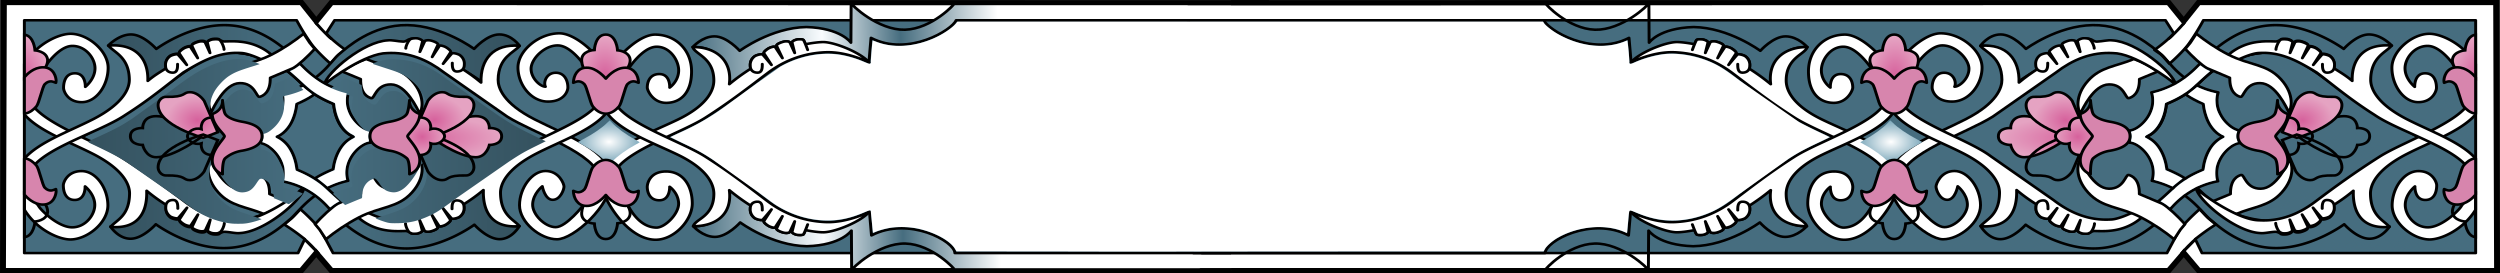 <svg xmlns="http://www.w3.org/2000/svg" xmlns:xlink="http://www.w3.org/1999/xlink" width="243" height="26.55" preserveAspectRatio="none" viewBox="0 0 84.739 10.665"><rect x="0" y="0" width="84.739" height="10.665" fill="#333333" stroke="none"/><style>.B{stroke-linejoin:round}.C{fill-rule:evenodd}.D{stroke-width:.1}.E{stroke-linecap:round}.F{fill:#fff}.G{stroke:#000}.H{stroke-width:.378}.I{fill:#d785ad}</style><defs><linearGradient id="A" gradientUnits="userSpaceOnUse"><stop offset="0" stop-color="#d6619c"/><stop offset="1" stop-color="#e5a3c2"/></linearGradient><linearGradient id="B" gradientUnits="userSpaceOnUse"><stop offset="0" stop-color="#fff"/><stop offset=".318" stop-color="#466d7f"/><stop offset=".574" stop-color="#f9fcfe"/><stop offset="1" stop-color="#466d7f"/></linearGradient><linearGradient id="C" gradientUnits="userSpaceOnUse"><stop offset="0" stop-color="#466d7f"/><stop offset="1" stop-color="#34515e"/></linearGradient><linearGradient xlink:href="#B" id="D" x1="83.157" x2="72.75" y1="121.695" y2="121.955"/><linearGradient xlink:href="#C" id="E" x1="60.029" x2="66.971" y1="123.068" y2="123.104"/><linearGradient xlink:href="#C" id="F" x1="59.526" x2="53" y1="128.04" y2="128.04"/><linearGradient xlink:href="#C" id="G" x1="61.056" x2="66.962" y1="127.511" y2="127.464"/><linearGradient xlink:href="#C" id="H" x1="58.858" x2="52.908" y1="122.811" y2="122.811"/><linearGradient xlink:href="#B" id="I" x1="83.245" x2="72.772" y1="128.752" y2="128.764"/><linearGradient xlink:href="#C" id="J" x1="228.414" x2="255.872" y1="473.431" y2="473.431"/><linearGradient xlink:href="#C" id="L" x1="224.839" x2="197.09" y1="473.542" y2="473.387"/><radialGradient id="K" cx="263.931" cy="473.531" r="3.969" fx="263.931" fy="473.531" gradientTransform="matrix(1.891 .021 -.016 1.438 -227.547 -212.965)" gradientUnits="userSpaceOnUse"><stop offset="0" stop-color="#fff"/><stop offset="1" stop-color="#126183"/></radialGradient><radialGradient xlink:href="#A" id="M" cx="69.828" cy="122.878" r=".873" fx="69.828" fy="122.878" gradientTransform="matrix(1 -.011 .019 1.732 -2.346 -89.153)"/><radialGradient xlink:href="#A" id="N" cx="63.823" cy="125.345" r="1.283" fx="63.823" fy="125.345" gradientTransform="matrix(2.107 -.013 .004 .664 -71.411 42.942)"/><radialGradient xlink:href="#A" id="O" cx="64.037" cy="124.795" r="1.067" fx="64.037" fy="124.795" gradientTransform="matrix(1 0 0 .882 0 14.57)"/><radialGradient xlink:href="#A" id="P" cx="63.617" cy="125.263" r=".81" fx="63.617" fy="125.263" gradientTransform="matrix(1 0 0 .966 0 4.28)"/><radialGradient xlink:href="#A" id="Q" cx="69.828" cy="122.878" r=".873" fx="69.828" fy="122.878" gradientTransform="matrix(3.779 -.042 .072 6.546 -269.87 -790.28)"/></defs><g transform="translate(-49.308 -119.942)"><g id="R"><g class="G"><path stroke-width=".2" d="M92.32 130.507h-31.78l-.513-.689-.504.689H49.409l.03-10.465h0 10.086l.504.728.513-.728 31.78.009" class="C F"/><g class="B D E"><path fill="none" d="M59.612 129.27c.084.08.415.487.488.563-.053-.085-.384-.49-.488-.563h0"/><path fill="#466d7f" d="M93.711 120.734H60.648l-.278.502c.066.145.517.556.651.654-.099.091-.16.123-.215.176-.078.076-.173.209-.292.364-.259-.255-.574-.632-.667-.794a9.28 9.28 0 0 1-.484-.902h-9.229v9.089h9.276l.228-.543c-.207-.192-.439-.388-.698-.574l.224-.212c.087-.083.194-.223.326-.382.26.255.576.635.67.797.084.14.295.609.438.914l32.996-.001"/><path fill="none" d="M60.011 120.83c0 0 .426.559.527.624.005.021-.354-.368-.527-.624h0"/><g class="C"><path fill="url(#D)" d="M93.778 120.094H81.642c.049-.016-.749.98-1.66 1.008s-1.834-.977-1.824-1.045l-.008 1.55s-.333-.569-1.509-.609c-1.197.021-2.26.928-2.26.928s-.434-.564-.856-.564-.735.418-.735.418c1.197-.044 1.2 1.311 1.096 1.719 2.027-1.708 3.175-1.583 3.617-1.583s1.092.331 1.26.428l.069-.923c1.267.757 2.771-.33 2.882-.686h12.072"/><path fill="url(#E)" d="M58.696 125.284c.624-.321.67-1.282.67-1.282.911-.435.918-.853 1.472-1.357s1.477-.778 1.936-.778c.751 0 1.972.492 3.037 1.412-.104-.408-.089-1.591 1.109-1.547 0 0-.265-.445-.686-.445s-.856.564-.856.564-1.063-.906-2.26-.928-2.053.878-2.328 1.144-.708 1.21-1.929 1.482c.215.802-.44 1.487-.755 1.487v.248"/></g></g><g class="F B C D"><path d="M76.453 121.478c-.038-.002-.081.001-.114.005-.057.008-.193.065-.18.128l.043.196-.032.012-.085-.212c-.017-.042-.118-.075-.26-.022s-.202.108-.192.148c.006.023.061.15.114.278l-.025.011-.139-.244c-.022-.038-.157.009-.22.051s-.199.156-.155.205c.019.021.072.117.122.207l-.033.019-.14-.188c-.032-.032-.197.013-.268.066-.133.123-.15.232-.15.378 0 .038.006.073.017.106a7.23 7.23 0 0 0-.727.606c.103-.903-.425-1.449-1.24-1.449.078.292.707.403.715 1.294.003.306-.13.934-1.232 1.545s-2.608 1.179-2.608 2.336c0 .632.85 2.319 1.845 2.349.634.019 1.267-.75 1.264-1.423s-.301-1.234-.876-1.242-.647.49-.65.592c-.003.116.033.532.408.532s.351-.527.351-.527.287.226.304.638-.464.964-.757.956c-.628-.018-.937-.833-1.017-.985-.094-.178-.455-.261-.448-.926.01-.937 2.25-1.737 3.121-2.374s1.555-1.259 2.124-1.753 1.237-.781 1.976-.809 1.462.403 1.462.403c-.266-.37-1.111-.775-1.528-.8-.14-.008-.457.04-.634.086-.028-.078-.056-.153-.071-.168s-.049-.023-.087-.025z"/><path d="M75.146 122.446c0 .121.004.332-.161.332s-.246-.115-.246-.261a.44.44 0 0 1 .15-.378c.071-.053.236-.097.268-.066s.3.403.3.403l-.249-.442c-.044-.049.092-.163.155-.204s.199-.089.22-.051l.245.431-.196-.477c-.011-.04.049-.094.192-.148s.243-.02.26.022l.161.402-.088-.398c-.014-.063.123-.121.18-.128.066-.009.172-.012.202.02.035.037.145.385.145.385" class="E"/></g><path fill="none" d="M61.288 125.284c-.624-.321-.67-1.282-.67-1.282-.911-.435-.984-.753-1.539-1.257a3.29 3.29 0 0 0-1.903-.761c-.751 0-1.479.634-2.544 1.554-1.124.87-1.221.871-2.485 1.713" class="B D E"/><g class="F B D"><path d="M61.717 122.247c.621.298 1.125.301 1.551.843.479.61.346 1.17.266 1.282-.084-.179-.452-1.128-.974-1.134-.514-.006-.557.573-.668.537s-.37-.162-.36-.744l-.618-.294c.229-.206.515-.368.803-.49h0" class="E"/><path d="M63.381 121.446c.106.012.149.089.23.143.017-.042.118-.075.26-.022s.202.108.192.148c-.006.023-.061.15-.114.278l.025.011.139-.244c.022-.038.157.009.22.051s.199.156.155.205c-.019.021-.072.117-.122.207l.033.019.14-.188c.032-.032.197.013.268.066.133.123.15.232.15.378 0 .038-.006.073-.017.106.253.185.445.342.673.56-.027-.895.416-1.524 1.307-1.432-.187.267-.719.432-.728 1.323-.003.305.161.913 1.232 1.545 1.085.64 2.608 1.232 2.608 2.336 0 1.037-1.285 2.349-1.845 2.349s-1.273-.661-1.27-1.333.424-1.333.882-1.333.623.494.626.604-.118.521-.384.521-.351-.527-.351-.527-.311.279-.328.692.428.903.78.903.937-.833 1.017-.985c.094-.178.455-.261.448-.926-.01-.937-2.238-1.771-3.109-2.408l-2.137-1.719c-.572-.508-1.213-.808-1.934-.759-.701 0-1.908.997-2.13 1.234.091-.487 1.334-1.682 2.155-1.731.145-.021.339.041.521.049.083.003.164-.071.184-.081.064-.031.153-.047.224-.039z" class="C"/></g><g class="E B C D"><path fill="url(#F)" d="M61.288 125.284c-.624.321-.687 1.265-.687 1.265-.911.435-.984.753-1.539 1.257a3.29 3.29 0 0 1-1.903.761c-.751 0-1.872-.45-2.937-1.371.104.408.028 1.635-1.169 1.591 0 0 .259.476.681.476s.856-.564.856-.564 1.063.906 2.26.928 2.002-.849 2.298-1.132.78-1.192 1.958-1.494c-.215-.802.44-1.487.755-1.487v-.248"/><path fill="url(#G)" d="M58.696 125.284c.624.321.679 1.282.679 1.282.911.435.984.753 1.539 1.257a3.29 3.29 0 0 0 1.903.761c.751 0 1.972-.509 3.037-1.429-.104.408-.139 1.66 1.059 1.616 0 0-.248.509-.67.509s-.856-.564-.856-.564-1.063.906-2.26.928-2.053-.878-2.328-1.144-.708-1.21-1.929-1.482c.215-.802-.44-1.487-.755-1.487l-.008-.247"/></g><g class="F B"><path d="M63.323 129.068c.038.002.081-.001.114-.005.057-.008.193-.065.18-.128l-.043-.196.032-.012.085.212c.017.042.118.075.26.022s.202-.108.192-.148c-.006-.023-.061-.15-.114-.278l.025-.011.139.244c.022.038.157-.009.22-.051s.199-.156.155-.205c-.019-.021-.072-.117-.122-.207l.033-.019.14.188c.032.032.197-.013.268-.066.133-.123.15-.232.15-.378 0-.038-.006-.073-.017-.106.253-.185.445-.342.673-.56-.027.895.329 1.499 1.22 1.407-.187-.267-.632-.407-.64-1.298-.003-.305.161-.913 1.232-1.545 1.085-.64 2.608-1.179 2.608-2.336 0-1.017-1.159-2.349-1.845-2.349s-1.407.67-1.403 1.341.449 1.324 1.015 1.324.673-.428.676-.537c.006-.243-.093-.588-.409-.588s-.428.368-.351.544c-.166 0-.487-.318-.487-.7s.454-.924.914-.911.937.833 1.017.985c.094.178.455.261.448.926-.011.933-2.257 1.675-3.109 2.408l-2.137 1.719c-.572.508-1.213.808-1.934.759-.359 0-1.207-.513-1.429-.75.091.487.633 1.106 1.445 1.188.145.021.347.017.529.01a.3.3 0 0 1 .184.081c.015.016.049.023.087.025z" class="C D"/><g class="E D"><path d="M64.63 128.1c0-.121-.004-.332.161-.332s.246.115.246.261a.44.44 0 0 1-.15.378c-.071.053-.236.097-.268.066s-.3-.403-.3-.403l.249.442c.044.049-.092.163-.155.204s-.199.089-.22.051l-.245-.431.196.477c.011.04-.049.094-.192.148s-.243.02-.26-.022l-.161-.402.088.398c.014.063-.123.121-.18.128-.066.009-.172.012-.202-.02-.107-.017-.191-.321-.183-.372m1.585-6.269c0 .121-.004.332.161.332s.246-.115.246-.261a.44.44 0 0 0-.15-.378c-.071-.053-.236-.097-.268-.066s-.3.403-.3.403l.249-.442c.044-.049-.092-.163-.155-.204s-.199-.089-.22-.051l-.245.431.196-.477c.011-.04-.049-.094-.192-.148s-.243-.02-.26.022l-.161.402.088-.398c.014-.063-.123-.121-.18-.128a.52.52 0 0 0-.202.02c-.102.037-.191.321-.183.372" class="C"/><path d="M56.442 126.176c.084.179.453 1.128.975 1.134.514.006.556-.573.667-.537s.37.162.36.744l.616.292c-.228.207-.512.369-.8.491-.621-.299-1.126-.3-1.552-.843-.479-.61-.346-1.17-.266-1.282h0"/></g><g class="C"><path d="M9.033 4.98c-1.54 0-4.372 1.507-5.91 4.449v7.436c1.853 2.457 5.769 4.036 8.793 5.82 4.047 2.388 4.666 4.685 4.656 5.84-.033 3.367-1.714 3.896-2.42 4.904 3.367.347 4.713-1.936 4.609-5.316.86.824 1.587 1.414 2.543 2.115-.042.123-.064.256-.064.4 0 .552.067.965.568 1.43.268.199.892.368 1.012.248.056-.056.278-.368.529-.709.042.025.083.046.125.072-.187.341-.388.703-.461.783-.168.184.349.615.586.773s.75.336.832.193l.525-.922c.031.017.062.028.094.043l-.432 1.051c-.041.152.185.356.725.559s.92.076.984-.082l.32-.801.121.045-.164.74c-.052.239.464.454.68.484a2.56 2.56 0 0 0 .432.018v.002c.145-.008.274-.036.33-.096s.382-.318.695-.307c.687.028 1.419.266 1.969.186 3.1-.186 7.799-4.705 8.143-6.545-.838.894-5.4 4.666-8.051 4.666-2.728.185-5.148-.951-7.311-2.869-2.15-1.866-4.784-4.092-8.076-6.5s-11.712-5.56-11.75-9.1c-.027-2.512 1.339-2.826 1.693-3.498.302-.573 2.105-3.672 3.844-3.723s3.014 1.853 2.949 3.412-1.238 2.613-1.238 2.613.089-1.992-1.328-1.992-1.464 1.777-1.453 2.189.511 2.087 2.367 2.061 3.32-2.499 3.332-5.037S11.216 4.98 9.033 4.98z" class="H" transform="matrix(.265 0 0 .265 49.308 119.942)"/><path d="M55.335 128.084c0-.121.004-.332-.161-.332s-.246.115-.246.261a.44.44 0 0 0 .15.378c.071.053.236.097.268.066s.3-.403.3-.403l-.249.442c-.044.049.092.163.155.204s.199.089.22.051l.245-.431-.196.477c-.011.04.049.094.192.148s.243.02.26-.022l.161-.402-.088.398c-.014.063.123.121.18.128.066.009.172.012.202-.02.107-.017.191-.321.183-.372" class="D E"/></g></g><path fill="url(#H)" d="M61.272 125.267c-.624-.321-.654-1.265-.654-1.265-.911-.435-.984-.753-1.539-1.257a3.29 3.29 0 0 0-1.903-.761c-.751 0-1.821.442-2.887 1.362.104-.408-.114-1.668-1.312-1.624 0 0 .351-.434.773-.434s.856.564.856.564 1.063-.906 2.26-.928 2.002.849 2.298 1.132.78 1.192 1.958 1.494c-.215.802.44 1.487.755 1.487l-.017.231" class="B C D E"/><g class="F B C"><path d="M27.686 5.707v.002a2.55 2.55 0 0 0-.432.02c-.216.03-.731.246-.68.484l.164.74-.121.045-.32-.801c-.065-.158-.446-.285-.984-.082s-.765.407-.725.559c.024.088.229.567.432 1.051l-.094.043-.525-.922c-.082-.142-.595.034-.832.193s-.754.589-.586.773c.073.08.273.442.461.783l-.125.072-.529-.709c-.12-.12-.744.049-1.012.248-.502.464-.568.877-.568 1.43 0 .144.022.278.064.4-.956.701-1.509 1.055-2.369 1.879.104-3.381-1.668-5.539-5.035-5.191.706 1.008 2.639 1.649 2.672 5.016.01 1.154-.609 3.452-4.656 5.84-3.007 1.775-6.896 3.345-8.762 5.779V30.9C4.669 33.8 7.471 35.283 9 35.283c2.183 0 4.811-2.497 4.799-5.035s-1.507-5.011-3.332-5.037-2.355 1.648-2.365 2.061.036 2.189 1.453 2.189 1.328-1.992 1.328-1.992 1.174 1.054 1.238 2.613-1.21 3.463-2.949 3.412-3.863-2.438-4.191-3.061-1.372-1.65-1.346-4.162c.045-3.877 8.909-6.583 12.381-9.32 3.292-2.408 5.295-4.412 7.445-6.277 2.415-1.697 4.583-3.054 7.311-2.869 1.357 0 4.561 1.94 5.398 2.834-.343-1.839-2.39-4.18-5.459-4.492-.55-.081-1.313-.064-2-.037-.313.011-.639-.247-.695-.307s-.185-.087-.33-.096z" class="H" transform="matrix(.265 0 0 .265 49.308 119.942)"/><g class="D"><path d="M55.327 122.446c0 .121.004.332-.161.332s-.246-.115-.246-.261a.44.44 0 0 1 .15-.378c.071-.053.236-.097.268-.066s.3.403.3.403l-.249-.442c-.044-.049.092-.163.155-.204s.199-.089.22-.051l.245.431-.196-.477c-.011-.04.049-.094.192-.148s.243-.02.26.022l.161.402-.088-.398c-.014-.063.123-.121.18-.128.066-.009.201-.016.231.016.082.067.161.326.153.377" class="E"/><path d="M59.603 121.257c-.309.282-.671.572-1.081.814-.732.434-1.31.358-1.79.968s-.346 1.17-.266 1.282c.084-.179.453-1.128.975-1.134.514-.006.556.573.667.537s.37-.162.36-.744l.774-.378c.175-.107.512-.471.735-.751l-.172-.24-.203-.355zm3.934 4.919c-.084.179-.453 1.128-.975 1.134-.514.006-.557-.573-.668-.537s-.37.162-.36.744l-.774.378c-.185.113-.551.515-.772.799l.156.217.211.371c.318-.295.697-.6 1.126-.855.732-.434 1.31-.358 1.79-.968s.346-1.17.266-1.282z"/></g></g><path fill="url(#I)" d="M93.344 130.463H82.711h-1.058c.049.016-.744-.983-1.654-1.011s-1.834.977-1.824 1.045l-.008-1.55s-.333.569-1.509.609c-1.197-.021-2.26-.928-2.26-.928s-.434.564-.856.564-.735-.418-.735-.418c1.197.044 1.164-1.453 1.06-1.861 1.645 1.967 3.187 1.784 3.664 1.76s1.08-.366 1.248-.463l.069.923c1.267-.757 2.825.236 2.825.689H93.31" class="B C D E"/><g class="F B C D"><path d="M76.453 129.118c-.038.002-.081-.001-.114-.005-.057-.008-.193-.065-.18-.128l.043-.196-.032-.012-.085.212c-.017.042-.118.075-.26.022s-.202-.108-.192-.148c.006-.023.061-.15.114-.278l-.025-.011-.139.244c-.022.038-.157-.009-.22-.051s-.199-.156-.155-.205c.019-.021.072-.117.122-.207l-.033-.019-.14.188c-.032.032-.197-.013-.268-.066-.133-.123-.15-.232-.15-.378 0-.038.006-.073.017-.106a7.23 7.23 0 0 1-.727-.606c.103.903-.408 1.406-1.223 1.406.078-.292.69-.36.699-1.251.003-.306-.13-.934-1.232-1.545s-2.608-1.179-2.608-2.336c0-.9 1.151-2.349 1.845-2.349s1.243.593 1.239 1.448-.392 1.211-.851 1.217-.647-.483-.65-.592.025-.532.408-.532.351.527.351.527.287-.226.304-.638-.296-.969-.757-.956-.937.833-1.017.985c-.094.178-.455.261-.448.926.01.937 2.25 1.737 3.121 2.374s1.555 1.259 2.124 1.753 1.237.781 1.976.809 1.462-.403 1.462-.403c-.266.37-1.111.775-1.528.8-.14.008-.457-.04-.634-.086-.028.078-.056.153-.071.168s-.049.023-.087.025z"/><path d="M75.146 128.15c0-.121.004-.332-.161-.332s-.246.115-.246.261a.44.44 0 0 0 .15.378c.071.053.236.097.268.066s.3-.403.3-.403l-.249.442c-.044.049.092.163.155.204s.199.089.22.051l.245-.431-.196.477c-.011.04.049.094.192.148s.243.02.26-.022l.161-.402-.088.398c-.014.063.123.121.18.128.066.009.172.012.202-.02.035-.037.145-.385.145-.385" class="E"/></g></g><path fill="url(#J)" d="M235.721 485.434c-.498-.127-1.643-.608-1.581-.664.028-.025.548-.225 1.156-.443 1.952-.703 2.73-1.128 3.504-1.917 1.343-1.368 2.061-3.26 1.803-4.748-.108-.624-.274-.973-.462-.973-.128 0-.188.087-.421.616-.669 1.516-1.545 2.785-2.261 3.275-.525.359-.945.447-1.48.31-.615-.157-.938-.456-1.41-1.305-.139-.249-.329-.51-.422-.579l-.17-.126-.349.171c-.764.374-1.237 1.298-1.237 2.416 0 .267-.024.349-.11.38-.061.022-.551.25-1.089.508l-.979.468-.773-.799-.773-.861c0-.091.875-.476 1.695-.747.394-.13.738-.27.763-.311s.009-.265-.036-.498c-.282-1.457.201-2.98 1.316-4.154.445-.468 1.046-.847 1.346-.847.077 0 .169-.036.204-.079.051-.063.121-1.729.086-2.049-.005-.042-.115-.095-.245-.119-.988-.179-2.198-1.601-2.574-3.025-.152-.575-.185-1.437-.076-1.956.051-.243.081-.474.065-.514s-.317-.163-.671-.274c-.633-.198-2.127-.865-2.127-.949 0-.047.74-.677 1.397-1.188l.418-.326 1.045.505 1.045.505.041.426c.056.578.187 1.089.374 1.457.193.381.724.868 1.054.966.224.067.261.061.395-.065.081-.076.258-.34.393-.587.515-.939 1.027-1.313 1.799-1.315a1.45 1.45 0 0 1 .799.191c.783.391 1.632 1.513 2.425 3.202.342.728.412.837.542.837.2 0 .361-.369.46-1.053.165-1.138-.213-2.498-1.031-3.714a7.42 7.42 0 0 0-1.718-1.707c-.617-.411-.995-.583-2.476-1.127l-1.42-.536c-.319-.136-.309-.144.52-.436.79-.278 1.38-.355 2.356-.309 1.467.07 2.848.489 4.163 1.263.796.468 1.416.939 2.768 2.101l6.181 5.01c1.78 1.343 2.598 1.859 5.316 3.347l.613.335-1.181.674c-1.609.918-1.918 1.123-3.517 2.327l-6.598 5.282c-2.207 1.886-2.759 2.294-3.835 2.833-1.32.662-2.3.914-3.71.957-.704.021-1.04.005-1.311-.064z" transform="scale(.265)"/><g class="F"><path d="M60.32 127.139l-.165-.152-.081-.074c0-.016.234-.155.426-.254l.147-.075.006-.033.019-.125c.028-.188.091-.4.168-.563.107-.226.23-.376.4-.486l.09-.062c.035-.032.005-.073-.103-.138-.279-.169-.498-.617-.55-1.121-.004-.04-.012-.079-.018-.086s-.06-.038-.12-.068a3.25 3.25 0 0 1-.376-.215c-.247-.162-.356-.26-.702-.635l-.212-.218-.111-.11.057-.032c.081-.045.122-.074.202-.14.058-.049.071-.056.08-.047l.098.112a3.73 3.73 0 0 0 .591.543c.235.169.563.331.823.405l.069.02c.001.001-.004.033-.012.072a1.62 1.62 0 0 0 0 .426c.027.148.081.308.148.43.145.269.378.494.576.556.035.011.046.018.045.03l-.012.089c-.008.058-.009.088-.001.142l.01.103c0 .031-.002.034-.023.039-.131.026-.322.166-.458.335-.264.329-.374.757-.291 1.138.004.016-.005.021-.094.049-.137.043-.28.101-.418.171l-.12.059c-.001 0-.04-.038-.086-.084z"/><path d="M60.442 127.968c-.386-.484-.871-.814-1.416-.964l-.093-.026.012-.055c.019-.085.018-.368-.002-.46a1.45 1.45 0 0 0-.396-.745l-.124-.111c-.053-.04-.191-.112-.215-.112-.018 0-.018.004.006-.069a.54.54 0 0 0 .019-.261l-.017-.08c-.004-.009.009-.019.051-.037a.89.89 0 0 0 .274-.2 1.3 1.3 0 0 0 .263-.368c.102-.204.14-.353.148-.568a1.1 1.1 0 0 0-.009-.221c-.016-.108-.016-.109.001-.109.023 0 .205-.056.302-.093.049-.019.144-.06.21-.092l.121-.058.067.065.205.187.037.03-.021.018c-.075.064-.315.212-.474.292-.037.019-.07.041-.072.049a1.22 1.22 0 0 0-.014.098c-.028.247-.112.534-.21.714-.107.196-.258.358-.4.431-.04.02-.049.033-.049.067 0 .021.004.025.104.089.085.054.21.181.275.278.142.213.245.509.285.819a.62.62 0 0 0 .023.12c.005.006.047.03.093.053a3.26 3.26 0 0 1 .752.499c.074.068.087.081.301.31l.242.253c.083.083.09.092.076.101-.069.04-.17.114-.223.163-.035.033-.068.059-.072.059s-.032-.029-.06-.065z"/></g><path fill="url(#K)" d="M263.262 476.107c-.701-.746-1.325-1.256-2.439-1.993l-.861-.569.648-.389c1.297-.779 2.523-1.747 3.135-2.475.151-.18.29-.329.309-.331s.14.133.268.302c.573.751 1.871 1.844 3.025 2.547l.552.367c.001.017-.227.171-.507.342-1.163.708-2.458 1.788-3.006 2.506-.346.453-.435.429-1.125-.305z" transform="scale(.265)"/><path fill="url(#L)" d="M215.768 485.556c-1.688-.191-3.395-.924-4.951-2.124l-1.473-1.234-7.001-5.624c-1.153-.85-1.84-1.27-4.182-2.557-1.041-.572-1.048-.449.058-1.032 2.649-1.394 3.244-1.756 4.754-2.891l4.657-3.856c1.621-1.451 3.034-2.584 3.922-3.146 1.598-1.01 2.887-1.534 4.21-1.711.839-.112 1.491-.07 2.233.141.265.075 1.305.514 1.279.539a32.61 32.61 0 0 1-.999.368c-1.649.591-2.194.847-2.876 1.349s-1.547 1.567-1.934 2.382c-.46.97-.651 2.055-.513 2.925.142.902.46 1.247.7.759l.478-.982c.786-1.618 1.629-2.637 2.449-2.958.324-.127.856-.123 1.2.008.501.191.818.531 1.262 1.353.219.405.373.57.534.57.185 0 .636-.256.87-.494.409-.416.635-1.009.725-1.903l.063-.498c.008-.008.333-.161.721-.339l.943-.444.236-.12.679.685.868.911.189.225-.434.204c-.486.228-1.293.514-1.788.634-.188.046-.338.107-.353.145s.011.296.055.577c.235 1.501-.252 2.994-1.339 4.1-.546.556-.845.74-1.384.855l-.179.038-.012 1.045c-.013 1.166-.003 1.21.281 1.21.199 0 .707.267 1.017.533 1.338 1.153 1.975 2.98 1.609 4.615-.087.388-.054.431.42.542.629.147 2.023.685 2.02.779-.006.148-1.69 1.599-1.801 1.551l-.966-.449-.915-.428-.029-.464c-.069-1.087-.484-1.898-1.152-2.255-.302-.161-.482-.185-.636-.085-.057.037-.222.281-.368.542-.48.859-.833 1.201-1.385 1.344-.744.192-1.337-.036-2.066-.795-.576-.6-1.121-1.482-1.709-2.764-.233-.509-.301-.62-.394-.643s-.133-.002-.211.096c-.159.2-.296.74-.321 1.269-.042.894.131 1.681.566 2.571.339.694.721 1.23 1.275 1.788.791.797 1.487 1.188 3.242 1.822l1.616.656c-.096.092-.89.377-1.436.515a4.56 4.56 0 0 1-1.279.173c-.368.01-.838 0-1.044-.024z" transform="scale(.265)"/><g id="S" class="C D G"><path fill="url(#M)" d="M69.804 123.045c-.604 0-.762-.426-.78-.726-.024-.402.431-.425.431-.425s.021-.602.387-.602.398.614.398.614.384.032.425.348c.035.272-.259.791-.862.791z"/><path d="M68.742 123.174s.109-.056.159-.056.127.008.213.108.198.74.288.872.244.283.441.283.352-.158.447-.283.202-.772.288-.872.163-.108.213-.108.159.056.159.056c0-.297-.152-.577-.439-.589-.381 0-.659.414-.668.427-.009-.012-.314-.442-.655-.427-.305 0-.438.308-.446.589z" class="B I"/></g><use xlink:href="#S" fill="#466d7f" transform="matrix(1 0 0 -1 0 250.567)"/><g transform="translate(-19.749)"><g id="T" class="C G"><path fill="url(#Q)" d="M3.123 5.115v6.58c2.069-.17 3.087-1.98 2.959-2.959C5.926 7.541 4.475 7.42 4.475 7.42s-.116-2.135-1.352-2.305z" class="H" transform="matrix(.265 0 0 .265 69.057 119.942)"/><path d="M70.511 122.57c-.31 0-.543.274-.627.387v1.421c.177-.02.318-.163.406-.279.095-.125.202-.772.288-.872s.163-.108.213-.108.159.056.159.056.008-.038.009-.08c.002-.1-.06-.525-.448-.525z" class="B D I"/></g><use xlink:href="#T" transform="matrix(1 0 0 -1 0 250.5)"/></g><g id="U"><path fill="url(#N)" d="M63.873 125.262s.94-.785 1.562-.785c.476 0 .461.464.461.464s.416-.026.416.321-.416.339-.416.339-.094.48-.461.48c-.618 0-1.562-.819-1.562-.819z" class="C D G"/><path id="V" fill="url(#O)" d="M63.349 125.104l.461-1.223c.105-.174.286-.34.481-.34.259.001.114.2.818.183.133-.003.263.145.263.316 0 .806-1.53 1.282-1.53 1.282z" class="C D G"/><use xlink:href="#V" transform="matrix(1 0 0 -1 0 250.517)"/><g class="C D G"><path fill="url(#P)" d="M63.527 125.995c.443 0 .381-.455.381-.455.243.088.47-.117.47-.278s-.227-.365-.47-.278c0 0 .062-.455-.381-.455l-.653.732z"/><path d="M61.849 125.256c0-.363.35-.495.669-.56s.511-.182.577-.301.094-.54.094-.54a.54.54 0 0 0 .347.537c0 .43-.412.778-.412.87s.412.503.412.935-.347.546-.347.546.015-.514-.094-.623a1.09 1.09 0 0 0-.577-.295c-.297-.061-.669-.199-.669-.562z" class="B I"/></g></g><use xlink:href="#U" transform="matrix(-1 0 0 1 120.039 0)"/></g><use xlink:href="#R" transform="matrix(-1 0 0 1 183.356 0)"/><path d="M85.755 129.762l-4.026-.005-.056-.108c-.165-.319-.713-.654-1.289-.789a2.52 2.52 0 0 0-.853-.031c-.186.031-.424.104-.554.17l-.08.036-.075-.865c-.018-.028-.05-.018-.261.083-.397.191-.731.281-1.1.296-.642.025-1.3-.19-1.867-.61-.071-.053-.317-.26-.547-.46l-1.606-1.323c-.345-.259-.519-.368-1.023-.641l-.385-.217c0-.005.139-.083.308-.173a8.01 8.01 0 0 0 1.504-.994l1.128-.947.779-.636c.66-.435 1.448-.602 2.119-.45a3.22 3.22 0 0 1 .714.254c.167.08.2.09.222.071.015-.012.023-.036.019-.052-.008-.031.05-.832.061-.844.003-.003.056.016.117.044.559.253 1.251.211 1.925-.118.314-.153.655-.414.784-.599l.047-.068h9.925 9.925l.032.06c.046.086.269.29.447.409.667.446 1.432.591 2.067.391.078-.025.178-.063.223-.086s.085-.037.091-.031a10.73 10.73 0 0 1 .066.834c-.007.088.035.091.183.014.293-.152.692-.281 1-.322.428-.057 1.009.047 1.486.268.33.153.537.3 1.077.771l2.002 1.61c.16.104.561.332.883.503l.155.091c0 .005-.145.087-.322.183-.508.275-.744.421-1.065.661l-1.671 1.377c-.441.384-.707.58-.967.709-.469.234-.927.34-1.397.322-.373-.015-.703-.103-1.113-.298-.187-.089-.22-.1-.24-.079s-.031.125-.05.391l-.035.422-.009.054-.083-.042c-.636-.322-1.571-.228-2.262.228-.178.118-.373.314-.433.436l-.047.096h-5.725l-5.924.005a865.37 865.37 0 0 1-4.225 0z" class="F"/></g></svg>